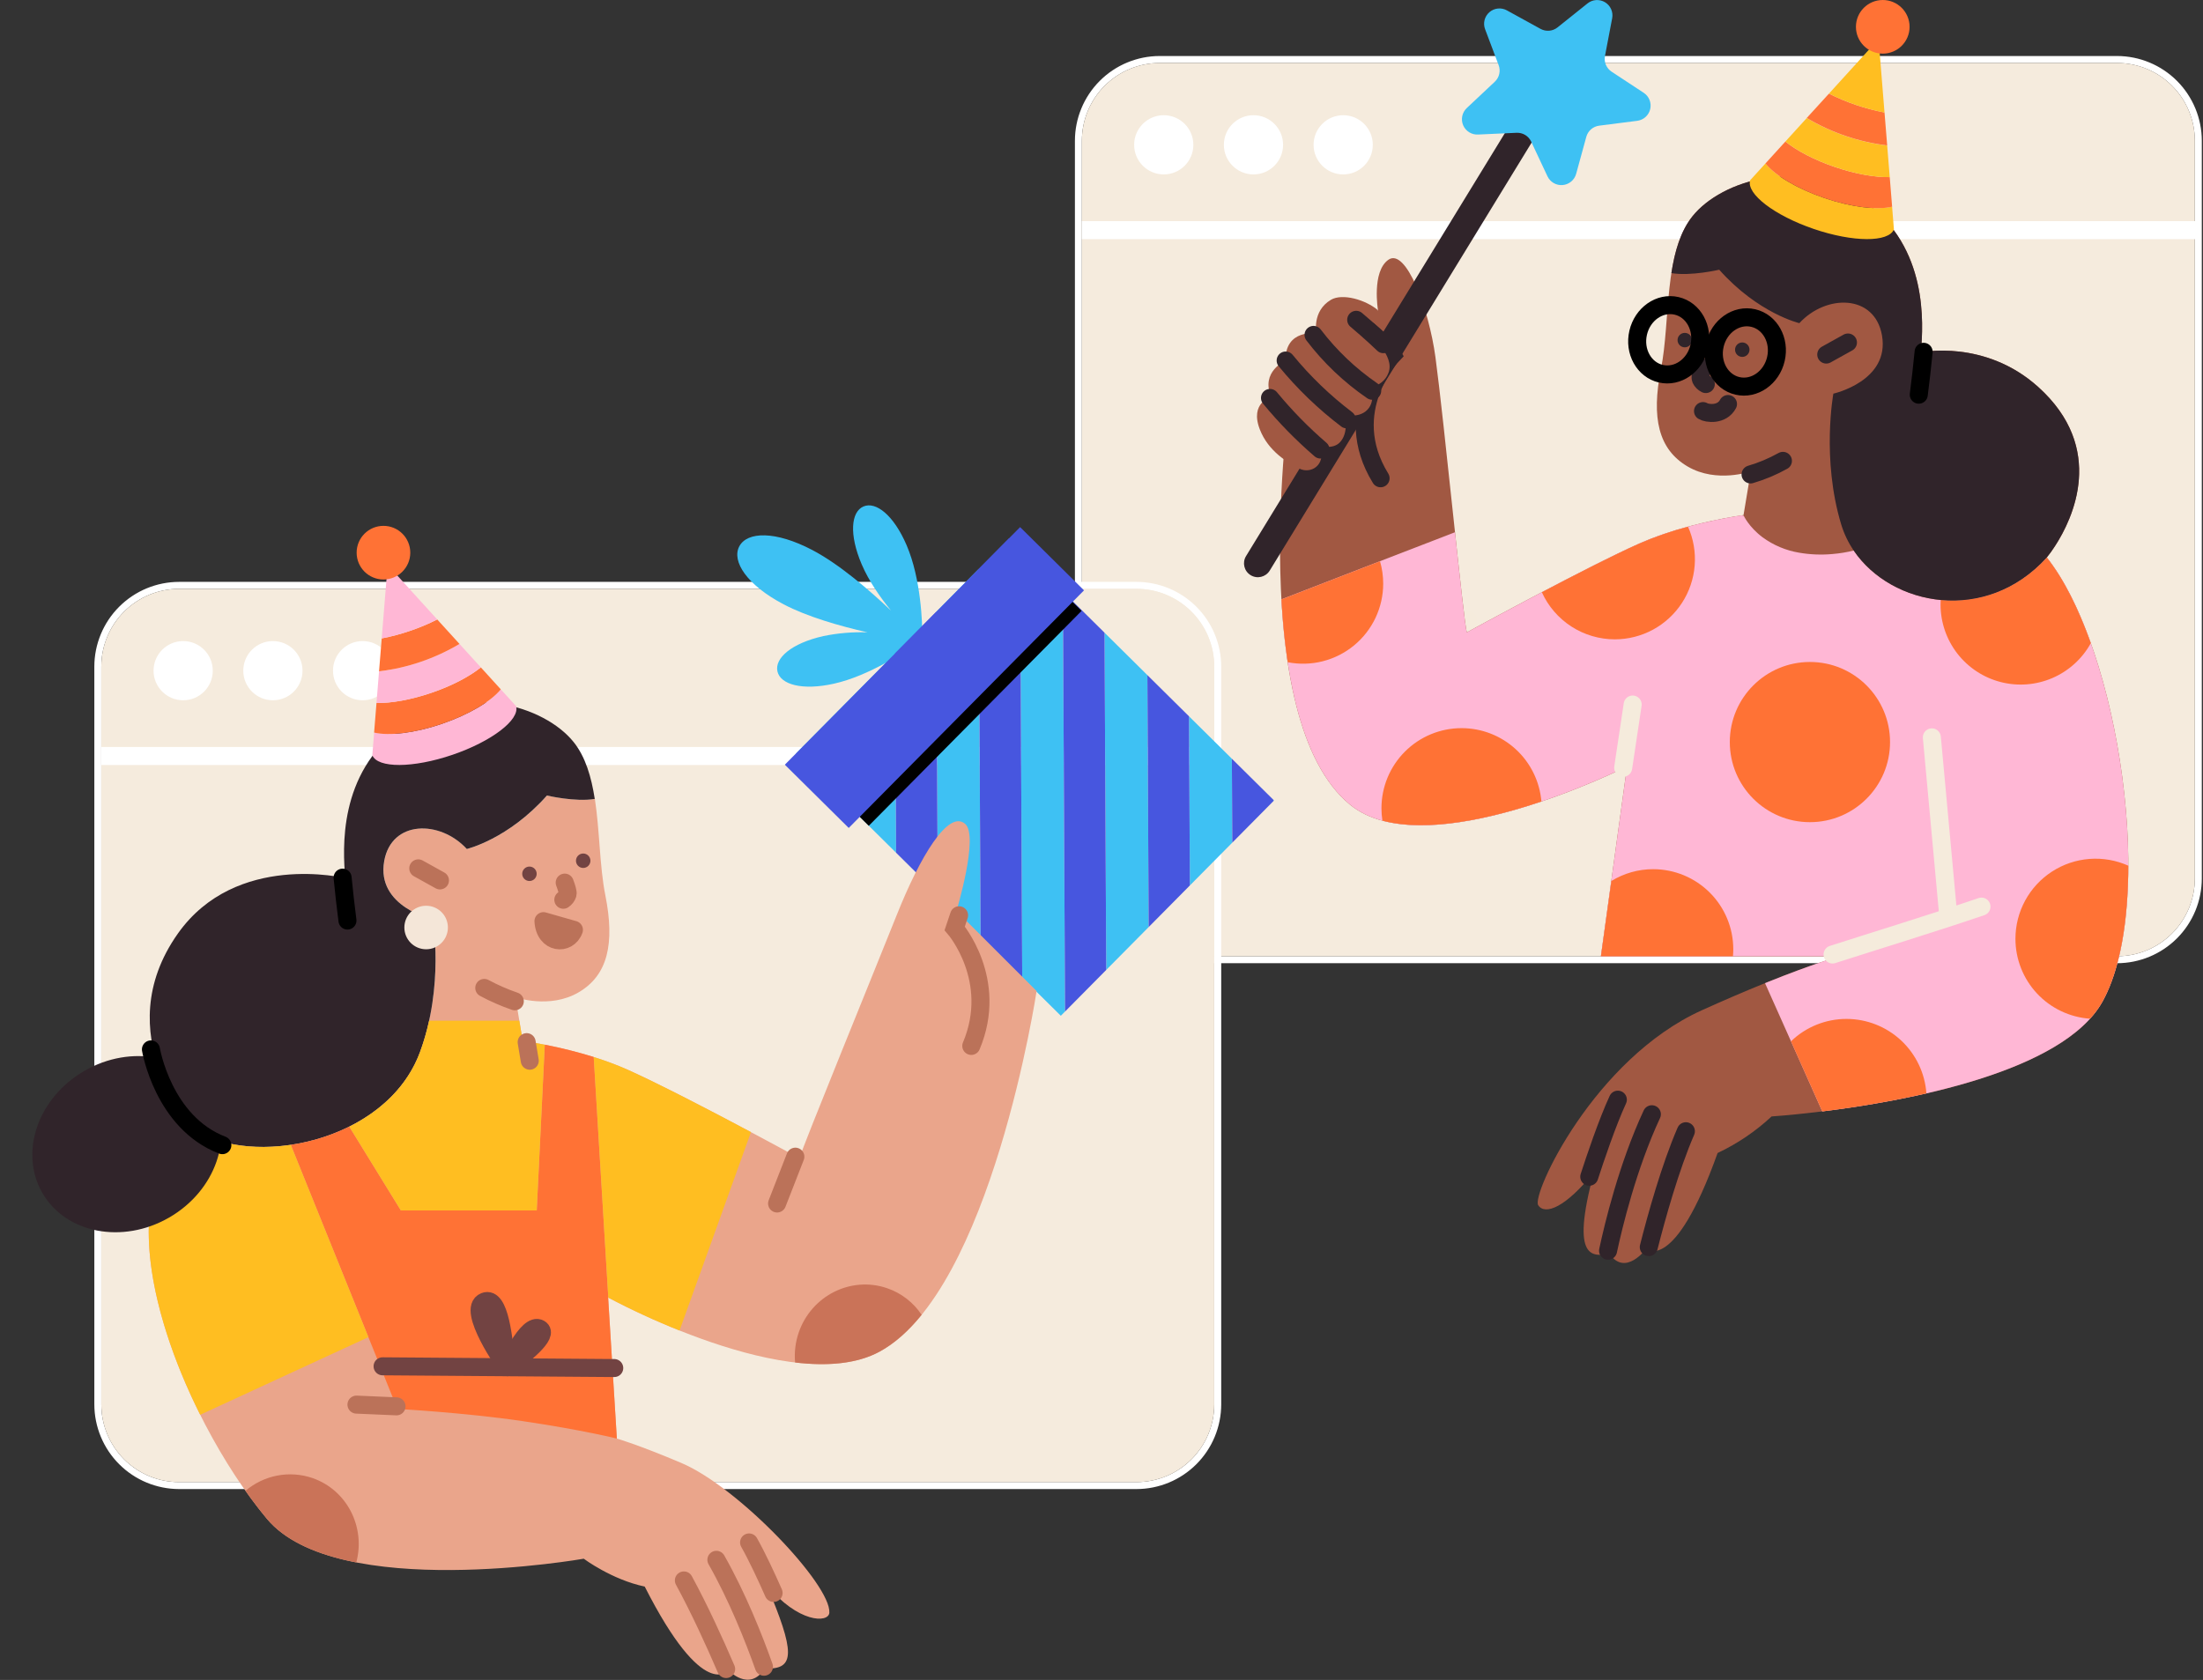 <svg width="489px" height="373px" viewBox="0 0 489 373" fill="none" xmlns="http://www.w3.org/2000/svg">
  <rect x="0" y="0" width="489" height="373" fill="#333333" stroke="none"/>
  <g id="Party">
    <path
      id="Vector"
      d="M469.918 13.984C474.499 13.984 478.891 15.803 482.13 19.042C485.369 22.28 487.188 26.673 487.188 31.253V195.044C487.188 199.624 485.369 204.016 482.13 207.255C478.891 210.494 474.499 212.313 469.918 212.313H257.416C252.836 212.313 248.443 210.494 245.204 207.255C241.966 204.016 240.146 199.624 240.146 195.044V31.253C240.146 26.673 241.966 22.28 245.204 19.042C248.443 15.803 252.836 13.984 257.416 13.984H469.918ZM469.918 12.437H257.416C252.427 12.442 247.644 14.426 244.116 17.954C240.589 21.482 238.605 26.265 238.6 31.253V195.044C238.605 200.032 240.589 204.815 244.116 208.343C247.644 211.871 252.427 213.855 257.416 213.86H469.918C474.907 213.855 479.69 211.871 483.218 208.343C486.745 204.815 488.73 200.032 488.735 195.044V31.253C488.73 26.265 486.745 21.482 483.218 17.954C479.69 14.426 474.907 12.442 469.918 12.437Z"
      fill="white"/>
    <path
      id="Vector_2"
      d="M469.919 13.984H257.416C247.878 13.984 240.146 21.716 240.146 31.253V195.044C240.146 204.581 247.878 212.313 257.416 212.313H469.919C479.456 212.313 487.188 204.581 487.188 195.044V31.253C487.188 21.716 479.456 13.984 469.919 13.984Z"
      fill="#F5EBDD"/>
    <path id="Vector_3" d="M240.146 51.098H487.961" stroke="white" stroke-width="4" stroke-miterlimit="10"/>
    <path id="Vector_4" d="M258.317 38.726C261.946 38.726 264.889 35.784 264.889 32.154C264.889 28.524 261.946 25.582 258.317 25.582C254.687 25.582 251.744 28.524 251.744 32.154C251.744 35.784 254.687 38.726 258.317 38.726Z" fill="white"/>
    <path id="Vector_5" d="M278.235 38.726C281.864 38.726 284.807 35.784 284.807 32.154C284.807 28.524 281.864 25.582 278.235 25.582C274.605 25.582 271.662 28.524 271.662 32.154C271.662 35.784 274.605 38.726 278.235 38.726Z" fill="white"/>
    <path id="Vector_6" d="M298.149 38.726C301.779 38.726 304.721 35.784 304.721 32.154C304.721 28.524 301.779 25.582 298.149 25.582C294.519 25.582 291.576 28.524 291.576 32.154C291.576 35.784 294.519 38.726 298.149 38.726Z" fill="white"/>
    <path
      id="Vector_7"
      d="M252.259 130.739C256.839 130.739 261.231 132.559 264.47 135.797C267.709 139.036 269.528 143.429 269.528 148.009V311.799C269.528 316.379 267.709 320.772 264.47 324.011C261.231 327.249 256.839 329.069 252.259 329.069H39.756C35.176 329.069 30.783 327.249 27.544 324.011C24.306 320.772 22.486 316.379 22.486 311.799V148.009C22.486 143.429 24.306 139.036 27.544 135.797C30.783 132.559 35.176 130.739 39.756 130.739H252.259ZM252.259 129.193H39.756C34.767 129.198 29.984 131.182 26.456 134.71C22.929 138.237 20.945 143.02 20.94 148.009V311.799C20.945 316.788 22.929 321.571 26.456 325.099C29.984 328.626 34.767 330.61 39.756 330.615H252.259C257.247 330.61 262.03 328.626 265.558 325.099C269.086 321.571 271.07 316.788 271.075 311.799V148.009C271.07 143.02 269.086 138.237 265.558 134.71C262.03 131.182 257.247 129.198 252.259 129.193Z"
      fill="white"/>
    <path
      id="Vector_8"
      d="M252.258 130.739H39.756C30.218 130.739 22.486 138.471 22.486 148.009V311.799C22.486 321.337 30.218 329.069 39.756 329.069H252.258C261.796 329.069 269.528 321.337 269.528 311.799V148.009C269.528 138.471 261.796 130.739 252.258 130.739Z"
      fill="#F5EBDD"/>
    <path id="Vector_9" d="M22.486 167.853H270.302" stroke="white" stroke-width="4" stroke-miterlimit="10"/>
    <path id="Vector_10" d="M40.657 155.482C44.286 155.482 47.229 152.54 47.229 148.91C47.229 145.28 44.286 142.337 40.657 142.337C37.027 142.337 34.084 145.28 34.084 148.91C34.084 152.54 37.027 155.482 40.657 155.482Z" fill="white"/>
    <path id="Vector_11" d="M60.575 155.482C64.204 155.482 67.147 152.54 67.147 148.91C67.147 145.28 64.204 142.337 60.575 142.337C56.945 142.337 54.002 145.28 54.002 148.91C54.002 152.54 56.945 155.482 60.575 155.482Z" fill="white"/>
    <path id="Vector_12" d="M80.489 155.482C84.118 155.482 87.061 152.54 87.061 148.91C87.061 145.28 84.118 142.337 80.489 142.337C76.859 142.337 73.916 145.28 73.916 148.91C73.916 152.54 76.859 155.482 80.489 155.482Z" fill="white"/>
    <path
      id="Vector_13"
      d="M204.744 142.569C204.744 142.411 204.744 142.183 204.744 141.947L204.93 141.808L204.748 141.769C204.748 138.444 204.466 128.57 201.238 121.047C198.369 114.362 194.41 111.273 191.661 112.452C188.913 113.632 188.422 118.638 191.275 125.311C192.868 129.03 195.377 132.622 197.793 135.583C192.926 130.971 186.28 125.253 180.28 122.106C172.161 117.853 165.848 117.981 164.096 121.314C162.345 124.646 165.836 129.923 173.947 134.18C179.224 136.952 186.431 139.005 192.554 140.4C189.272 140.287 185.987 140.565 182.769 141.228C175.671 142.82 171.913 146.149 172.567 149.064C173.22 151.979 178.041 153.383 185.139 151.79C193.045 150.015 201.126 144.56 203.905 142.554L204.396 142.627C204.597 142.817 204.717 142.921 204.717 142.921C204.717 142.921 204.717 142.832 204.717 142.674H204.833L204.744 142.569Z"
      fill="#3EC1F3"/>
    <path id="Vector_14" d="M282.801 177.724L282.681 177.608V177.848L282.801 177.724Z" fill="#3EC1F3"/>
    <path id="Vector_15" d="M273.533 187.087L273.437 168.457L263.926 159.043L264.116 196.598L273.533 187.087Z" fill="#3EC1F3"/>
    <path id="Vector_16" d="M207.833 135.819L208.15 198.484L217.661 207.898L217.247 126.309L207.833 135.819Z" fill="#3EC1F3"/>
    <path id="Vector_17" d="M176.661 167.312L198.907 189.333L198.682 145.063L176.661 167.312Z" fill="#3EC1F3"/>
    <path id="Vector_18" d="M254.969 205.838L254.686 149.896L245.172 140.478L245.551 215.352L254.969 205.838Z" fill="#3EC1F3"/>
    <path id="Vector_19" d="M235.932 131.331L226.421 121.917L226.901 217.049L235.472 225.531L236.404 224.592L235.932 131.331Z" fill="#3EC1F3"/>
    <path id="Vector_20" d="M198.682 145.063L198.907 189.333L208.151 198.484L207.833 135.819L198.682 145.063Z" fill="#4756DF"/>
    <path id="Vector_21" d="M223.986 119.504L217.247 126.309L217.661 207.898L226.901 217.049L226.422 121.917L223.986 119.504Z" fill="#4756DF"/>
    <path id="Vector_22" d="M245.551 215.352L245.172 140.478L235.932 131.331L236.404 224.592L245.551 215.352Z" fill="#4756DF"/>
    <path id="Vector_23" d="M264.115 196.598L263.926 159.043L254.686 149.896L254.968 205.838L264.115 196.598Z" fill="#4756DF"/>
    <path id="Vector_24" d="M282.681 177.847V177.607L273.437 168.456L273.533 187.087L282.681 177.847Z" fill="#4756DF"/>
    <path id="Vector_25" d="M238.658 134.226L191.418 181.945" stroke="black" stroke-width="4" stroke-linejoin="round"/>
    <path id="Vector_26" d="M226.433 117.032L174.209 169.787L188.394 183.83L240.618 131.075L226.433 117.032Z" fill="#4756DF"/>
    <path
      id="Vector_27"
      d="M212.31 202.261C212.31 202.261 217.336 185.637 214.243 182.931C210.509 179.664 204.192 190.277 199.1 203.035C193.745 216.438 178.223 254.454 177.45 257.16C177.45 257.16 151.002 242.701 139.176 237.443C128.737 232.803 116.022 231.118 116.022 231.118L114.406 221.41C114.406 221.41 121.956 224.116 128.428 220.332C134.9 216.547 136.52 209.541 134.363 198.755C133.083 192.364 133.129 184.45 132.043 177.395C127.736 178.122 121.427 176.641 121.427 176.641C112.794 186.349 103.643 188.506 103.643 188.506C97.708 182.034 86.918 182.034 85.302 191.212C83.512 201.361 96.088 204.156 96.088 204.156C96.088 204.156 98.648 218.886 93.235 233.577C85.716 253.99 55.402 259.406 42.976 250.587C20.553 266.438 40.39 314.598 59.214 337.188C74.678 355.745 129.576 346.08 129.576 346.08C129.576 346.08 135.762 350.719 143.108 352.265C156.252 378.168 161.665 370.822 161.665 370.822C161.665 370.822 166.304 375.848 169.784 370.436C176.742 370.822 176.356 366.57 170.17 351.879C177.129 360.384 183.941 360.411 184.088 358.064C184.475 351.879 163.984 330.229 151.226 324.816C141.642 320.749 136.922 319.404 136.922 319.404L134.989 288.088C134.989 288.088 176.016 310.62 195.3 300.073C220.043 286.542 230.094 220.045 230.094 220.045L212.31 202.261Z"
      fill="#EAA58B"/>
    <path
      id="Vector_28"
      d="M93.235 233.577C98.648 218.886 96.065 204.148 96.065 204.148C96.065 204.148 83.489 201.353 85.279 191.205C86.895 182.034 97.685 182.034 103.62 188.498C103.62 188.498 112.786 186.341 121.403 176.633C121.403 176.633 127.713 178.114 132.02 177.387C131.266 172.528 129.975 168.062 127.334 164.764C120.862 156.677 103.063 151.28 89.04 161.529C75.018 171.778 76.093 188.498 76.634 194.97C76.634 194.97 52.382 189.032 39.481 207.28C23.63 229.703 42.961 250.58 42.961 250.58C55.402 259.406 85.716 253.99 93.235 233.577Z"
      fill="#30242A"/>
    <path
      id="Vector_29"
      d="M135.665 299.056L134.989 288.088H135.024L131.788 234.675C128.218 233.571 124.591 232.659 120.924 231.941L119.138 268.758H88.983L77.527 250.143C73.439 252.16 69.06 253.526 64.549 254.191L81.776 296.888L88.209 312.831C88.209 312.831 102.9 313.604 116.045 315.537C129.19 317.471 136.922 319.404 136.922 319.404L135.665 299.056Z"
      fill="#FF7235"/>
    <path id="Vector_30" d="M212.886 203.22C212.569 204.229 212.244 205.211 211.924 206.128C211.924 206.128 221.782 217.532 215.596 232.224" stroke="#BB7259" stroke-width="4" stroke-miterlimit="10" stroke-linecap="round"/>
    <path id="Vector_31" d="M176.545 256.816L172.49 267.211" stroke="#BB7259" stroke-width="4" stroke-miterlimit="10" stroke-linecap="round"/>
    <path id="Vector_32" d="M171.716 353.68C170.081 349.973 168.059 345.635 166.273 342.469" stroke="#BB7259" stroke-width="4" stroke-miterlimit="10" stroke-linecap="round"/>
    <path id="Vector_33" d="M159.016 346.323C163.656 354.492 167.294 363.639 169.575 370.065" stroke="#BB7259" stroke-width="4" stroke-miterlimit="10" stroke-linecap="round"/>
    <path id="Vector_34" d="M151.802 350.901C155.282 357.287 158.669 364.73 161.181 370.579" stroke="#BB7259" stroke-width="4" stroke-miterlimit="10" stroke-linecap="round"/>
    <path id="Vector_35" d="M136.342 303.746L84.923 303.359" stroke="#724342" stroke-width="4" stroke-miterlimit="10" stroke-linecap="round"/>
    <path
      id="Vector_36"
      d="M69.335 328.16C66.826 327.308 64.139 327.123 61.536 327.622C58.934 328.121 56.506 329.287 54.489 331.006C56.055 333.221 57.636 335.297 59.214 337.191C63.489 342.322 70.777 345.31 79.085 346.907C81.192 339.028 76.998 330.797 69.335 328.16Z"
      fill="#CA7358"/>
    <path
      id="Vector_37"
      d="M195.3 300.073C198.659 298.237 201.744 295.434 204.578 291.931C202.744 289.173 200.052 287.096 196.92 286.02C188.897 283.263 180.11 287.671 177.291 295.863C176.557 297.999 176.284 300.267 176.491 302.517C183.508 303.344 190.173 302.876 195.3 300.073Z"
      fill="#CA7358"/>
    <path id="Vector_38" d="M64.545 254.191C56.218 255.432 48.083 254.214 42.976 250.587C26.681 262.108 32.704 290.686 44.438 314.119L81.776 296.887L64.545 254.191Z" fill="#FFBE21"/>
    <path
      id="Vector_39"
      d="M93.235 233.577C90.444 241.15 84.513 246.659 77.527 250.143L88.983 268.758H119.138L120.924 231.961C117.955 231.377 116.022 231.118 116.022 231.118L115.272 226.618H95.253C94.741 228.981 94.067 231.306 93.235 233.577Z"
      fill="#FFBE21"/>
    <path id="Vector_40" d="M139.172 237.443C136.764 236.389 134.299 235.471 131.788 234.694L135.024 288.108C140.159 290.827 145.439 293.265 150.84 295.411L166.691 251.361C158 246.721 146.088 240.536 139.172 237.443Z" fill="#FFBE21"/>
    <path id="Vector_41" d="M37.554 270.325C47.909 264.347 52.094 252.209 46.901 243.215C41.709 234.221 29.105 231.776 18.75 237.755C8.394 243.733 4.21 255.871 9.402 264.865C14.595 273.859 27.199 276.304 37.554 270.325Z" fill="#30242A"/>
    <g id="Group">
      <path id="Vector_42" d="M33.504 232.997C33.504 232.997 36.211 249.234 49.355 254.26" stroke="black" stroke-width="4" stroke-linecap="round" stroke-linejoin="round"/>
    </g>
    <path id="Vector_43" d="M325.78 137.505L327.326 149.103" stroke="#F5EBDC" stroke-width="4" stroke-miterlimit="10" stroke-linecap="round"/>
    <path
      id="Vector_44"
      d="M454.327 123.78C454.327 123.78 471.724 103.29 452.394 85.893C440.579 75.261 426.387 78.222 426.387 78.222C426.924 71.751 428.003 55.026 413.98 44.781C399.958 34.536 382.155 39.929 375.683 48.017C369.211 56.104 370.831 71.213 368.674 81.999C366.517 92.786 368.133 99.783 374.604 103.576C381.076 107.369 388.631 104.655 388.631 104.655L387.011 114.362C387.011 114.362 374.299 116.048 363.861 120.687C352.03 125.945 325.586 140.404 325.586 140.404C324.813 137.698 320.561 93.625 318.628 79.32C317.155 68.422 312.055 54.964 308.189 57.67C304.439 60.295 305.869 68.882 305.869 68.882L286.152 89.372C286.152 89.372 276.406 159.63 299.684 178.678C316.694 192.596 361.154 170.173 361.154 170.173L355.355 212.313H408.406C408.406 212.313 398.458 214.958 377.778 224.298C353.809 235.123 339.891 265.278 341.437 267.598C342.984 269.918 347.623 267.985 353.809 260.253C348.396 280.356 353.809 278.81 357.288 278.423C360.826 283.511 365.407 277.263 365.407 277.263C365.407 277.263 371.593 283.062 381.258 256C385.649 253.93 389.692 251.191 393.243 247.881C393.243 247.881 454.713 244.015 466.698 222.365C478.683 200.715 470.564 144.27 454.327 123.78Z"
      fill="#A15842"/>
    <path id="Vector_45" d="M373.97 77.117C374.856 77.117 375.575 76.398 375.575 75.512C375.575 74.626 374.856 73.908 373.97 73.908C373.084 73.908 372.366 74.626 372.366 75.512C372.366 76.398 373.084 77.117 373.97 77.117Z" fill="#30242A"/>
    <path id="Vector_46" d="M88.016 312.251L79.124 311.865" stroke="#BB7259" stroke-width="4" stroke-miterlimit="10" stroke-linecap="round"/>
    <path id="Vector_47" d="M114.27 222.315C111.934 221.513 109.668 220.521 107.493 219.349" stroke="#BB7259" stroke-width="4" stroke-miterlimit="10" stroke-linecap="round"/>
    <path id="Vector_48" d="M76.047 194.866C76.341 197.815 76.739 201.488 77.125 204.388" stroke="black" stroke-width="4" stroke-linecap="round" stroke-linejoin="round"/>
    <path id="Vector_49" d="M112.357 303.329C112.357 303.329 103.399 290.652 107.559 288.985C110.919 287.64 111.877 297.502 112.357 303.329Z" stroke="#724342" stroke-width="4" stroke-linecap="round" stroke-linejoin="round"/>
    <path id="Vector_50" d="M112.639 303.553C112.639 303.553 117.042 293.385 119.807 295.013C122.037 296.327 116.153 300.897 112.639 303.553Z" stroke="#724342" stroke-width="4" stroke-linecap="round" stroke-linejoin="round"/>
    <path id="Vector_51" d="M116.903 231.388L117.591 235.51" stroke="#BB7259" stroke-width="4" stroke-miterlimit="10" stroke-linecap="round"/>
    <path id="Vector_52" d="M97.658 195.477L92.844 192.801" stroke="#BB7259" stroke-width="4" stroke-miterlimit="10" stroke-linecap="round"/>
    <path id="Vector_53" d="M120.634 204.523C120.909 209.595 126.12 210.017 127.396 206.456L120.634 204.523Z" stroke="#BB7259" stroke-width="4" stroke-linecap="round" stroke-linejoin="round"/>
    <path
      id="Vector_54"
      d="M117.522 195.612C118.408 195.612 119.126 194.894 119.126 194.008C119.126 193.121 118.408 192.403 117.522 192.403C116.636 192.403 115.917 193.121 115.917 194.008C115.917 194.894 116.636 195.612 117.522 195.612Z"
      fill="#724342"/>
    <path
      id="Vector_55"
      d="M129.453 192.712C130.339 192.712 131.057 191.994 131.057 191.108C131.057 190.222 130.339 189.503 129.453 189.503C128.567 189.503 127.848 190.222 127.848 191.108C127.848 191.994 128.567 192.712 129.453 192.712Z"
      fill="#724342"/>
    <path id="Vector_56" d="M125.347 195.967C125.733 196.992 126.097 198.117 125.981 198.538C125.817 199.044 125.485 199.479 125.041 199.772" stroke="#BB7259" stroke-width="4" stroke-miterlimit="10" stroke-linecap="round"/>
    <path
      id="Vector_57"
      d="M111.162 153.054L113.207 155.3L114.56 156.793C115.422 159.808 109.148 164.614 100.426 167.591C91.704 170.567 83.802 170.595 82.642 167.679L82.804 165.669L83.052 162.642C86.326 163.415 92.01 162.793 98.091 160.709C104.172 158.625 109.051 155.683 111.162 153.054Z"
      fill="#FFB7D5"/>
    <path
      id="Vector_58"
      d="M95.733 153.835C100.295 152.289 104.184 150.224 106.736 148.183L111.162 153.054C109.051 155.683 104.165 158.644 98.079 160.721C91.994 162.797 86.315 163.427 83.04 162.654L83.57 156.081C86.837 156.139 91.171 155.389 95.733 153.835Z"
      fill="#FF7235"/>
    <path id="Vector_59" d="M101.996 142.971L106.735 148.183C104.184 150.224 100.295 152.281 95.733 153.835C91.171 155.389 86.841 156.155 83.57 156.085L84.134 149.06C90.447 148.298 96.531 146.224 101.996 142.971Z" fill="#FFB7D5"/>
    <path id="Vector_60" d="M91.035 140.064C93.099 139.366 95.111 138.522 97.055 137.54L101.996 142.971C96.531 146.224 90.448 148.298 84.135 149.06L84.73 141.746C86.868 141.333 88.975 140.771 91.035 140.064Z" fill="#FF7235"/>
    <path id="Vector_61" d="M84.73 141.746L86.048 125.431L97.059 137.54C95.115 138.522 93.103 139.366 91.039 140.064C88.978 140.772 86.87 141.334 84.73 141.746Z" fill="#FFB7D5"/>
    <path
      id="Vector_62"
      d="M85.116 128.663C88.404 128.663 91.07 125.997 91.07 122.709C91.07 119.421 88.404 116.755 85.116 116.755C81.828 116.755 79.162 119.421 79.162 122.709C79.162 125.997 81.828 128.663 85.116 128.663Z"
      fill="#FF7235"/>
    <path
      id="Vector_63"
      d="M94.588 210.767C97.257 210.767 99.421 208.603 99.421 205.934C99.421 203.265 97.257 201.102 94.588 201.102C91.919 201.102 89.756 203.265 89.756 205.934C89.756 208.603 91.919 210.767 94.588 210.767Z"
      fill="#F4E6D8"/>
    <path
      id="Vector_64"
      d="M397.546 231.199L398.539 233.422L404.493 246.764C422.818 244.498 457.949 238.173 466.698 222.365C478.683 200.715 470.564 144.27 454.327 123.78C440.795 138.661 419.872 134.605 411.483 122.234C409.937 122.618 408.362 122.876 406.774 123.007C404.298 123.236 401.802 123.137 399.351 122.713C396.415 122.223 393.634 121.051 391.232 119.292C388.174 116.991 387.057 114.501 387.057 114.501L386.539 114.428C384.165 114.78 373.12 116.57 363.861 120.687C352.03 125.945 325.586 140.404 325.586 140.404C325.238 139.19 324.191 129.629 322.965 118.174L307.949 123.973L306.322 124.604L298.555 127.611L284.432 133.078C285.445 151.279 289.245 170.134 299.684 178.678C316.694 192.596 361.154 170.173 361.154 170.173L355.355 212.313H408.405C408.405 212.313 402.966 213.763 391.781 218.286L394.356 224.051L397.546 231.199Z"
      fill="#FFB7D5"/>
    <path
      id="Vector_65"
      d="M324.426 161.668C319.71 161.668 315.186 163.541 311.851 166.877C308.516 170.212 306.642 174.735 306.642 179.452C306.643 180.376 306.714 181.299 306.855 182.212C316.992 184.918 330.925 181.74 342.145 177.959C341.771 173.517 339.742 169.378 336.461 166.361C333.179 163.343 328.884 161.669 324.426 161.668Z"
      fill="#FF7235"/>
    <path
      id="Vector_66"
      d="M307.029 129.579C307.028 127.9 306.79 126.228 306.322 124.615L298.555 127.623L284.432 133.09C284.691 137.756 285.136 142.465 285.828 147.031C288.404 147.535 291.06 147.463 293.605 146.82C296.15 146.176 298.52 144.977 300.547 143.309C302.574 141.641 304.206 139.545 305.327 137.171C306.448 134.797 307.029 132.204 307.029 129.579Z"
      fill="#FF7235"/>
    <path
      id="Vector_67"
      d="M358.448 141.951C361.411 141.949 364.327 141.207 366.931 139.792C369.534 138.377 371.743 136.334 373.356 133.849C374.97 131.363 375.936 128.514 376.168 125.56C376.4 122.606 375.891 119.64 374.685 116.933C370.988 117.91 367.369 119.165 363.861 120.687C358.417 123.107 349.877 127.476 342.241 131.489C343.65 134.607 345.928 137.252 348.803 139.108C351.678 140.964 355.027 141.951 358.448 141.951Z"
      fill="#FF7235"/>
    <path id="Vector_68" d="M401.748 182.545C411.57 182.545 419.532 174.582 419.532 164.761C419.532 154.939 411.57 146.977 401.748 146.977C391.926 146.977 383.964 154.939 383.964 164.761C383.964 174.582 391.926 182.545 401.748 182.545Z" fill="#FF7235"/>
    <path
      id="Vector_69"
      d="M366.953 192.983C363.677 192.982 360.465 193.891 357.675 195.608L355.355 212.313H384.664C384.71 211.803 384.737 211.289 384.737 210.767C384.737 206.05 382.864 201.527 379.528 198.192C376.193 194.857 371.67 192.983 366.953 192.983Z"
      fill="#FF7235"/>
    <path
      id="Vector_70"
      d="M430.775 133.206C430.775 133.542 430.744 133.878 430.744 134.219C430.745 138.163 432.058 141.996 434.476 145.113C436.894 148.229 440.28 150.454 444.1 151.436C447.921 152.418 451.96 152.102 455.581 150.537C459.202 148.973 462.201 146.249 464.104 142.794C461.371 135.127 458.065 128.489 454.327 123.78C447.503 131.284 438.801 133.971 430.775 133.206Z"
      fill="#FF7235"/>
    <path
      id="Vector_71"
      d="M447.368 208.447C447.369 212.952 449.079 217.288 452.153 220.58C455.227 223.872 459.436 225.875 463.93 226.185C464.997 225.023 465.926 223.741 466.698 222.365C470.642 215.244 472.408 204.353 472.424 192.21C469.715 190.996 466.746 190.479 463.786 190.707C460.827 190.935 457.971 191.9 455.48 193.515C452.989 195.129 450.942 197.341 449.525 199.949C448.108 202.558 447.366 205.479 447.368 208.447Z"
      fill="#FF7235"/>
    <path
      id="Vector_72"
      d="M409.867 226.231C405.271 226.227 400.853 228.008 397.546 231.199L398.539 233.422L404.493 246.764C412.258 245.821 419.97 244.487 427.601 242.766C427.285 238.278 425.279 234.077 421.988 231.008C418.698 227.94 414.366 226.233 409.867 226.231Z"
      fill="#FF7235"/>
    <path id="Vector_73" d="M439.829 201.295C429.437 204.836 415.422 209.143 406.774 211.927" stroke="#F5EBDC" stroke-width="4" stroke-miterlimit="10" stroke-linecap="round"/>
    <path id="Vector_74" d="M428.814 163.717L432.483 203.615" stroke="#F5EBDC" stroke-width="4" stroke-miterlimit="10" stroke-linecap="round"/>
    <path id="Vector_75" d="M352.769 261.266C354.037 257.349 356.739 249.304 359.113 244.158" stroke="#30242A" stroke-width="4" stroke-miterlimit="10" stroke-linecap="round"/>
    <path id="Vector_76" d="M366.663 247.394C361.274 258.992 358.112 272.214 356.94 277.696" stroke="#30242A" stroke-width="4" stroke-miterlimit="10" stroke-linecap="round"/>
    <path id="Vector_77" d="M374.214 251.167C370.734 259.193 367.688 270.15 365.979 276.892" stroke="#30242A" stroke-width="4" stroke-miterlimit="10" stroke-linecap="round"/>
    <path id="Vector_78" d="M362.403 156.429L360.3 170.463" stroke="#F5EBDC" stroke-width="4" stroke-miterlimit="10" stroke-linecap="round"/>
    <path
      id="Vector_79"
      d="M452.394 85.892C440.579 75.261 426.387 78.222 426.387 78.222C426.924 71.75 428.003 55.026 413.98 44.781C399.958 34.536 382.155 39.929 375.683 48.017C373.046 51.314 371.751 55.78 370.997 60.639C375.304 61.366 381.617 59.886 381.617 59.886C390.247 69.593 399.401 71.751 399.401 71.751C405.336 65.279 416.122 65.279 417.742 74.457C419.532 84.605 406.952 87.4 406.952 87.4C406.952 87.4 404.284 101.863 408.692 116.442C409.319 118.504 410.255 120.459 411.467 122.241C419.857 134.613 440.784 138.672 454.311 123.788C454.981 122.964 455.602 122.101 456.171 121.205C460.087 115.155 467.591 99.571 452.394 85.892Z"
      fill="#30242A"/>
    <path id="Vector_80" d="M388.572 105.339C391.073 104.607 393.482 103.595 395.756 102.323" stroke="#30242A" stroke-width="4" stroke-miterlimit="10" stroke-linecap="round"/>
    <path id="Vector_81" d="M426.986 78.11C426.692 81.06 426.298 84.733 425.911 87.632" stroke="black" stroke-width="4" stroke-miterlimit="10" stroke-linecap="round"/>
    <path id="Vector_82" d="M405.374 78.721L410.188 76.046" stroke="#30242A" stroke-width="4" stroke-miterlimit="10" stroke-linecap="round"/>
    <path id="Vector_83" d="M378.018 91.27C378.903 91.823 382.217 92.252 383.562 89.704" stroke="#30242A" stroke-width="4" stroke-miterlimit="10" stroke-linecap="round"/>
    <path id="Vector_84" d="M386.732 79.243C387.618 79.243 388.337 78.525 388.337 77.639C388.337 76.752 387.618 76.034 386.732 76.034C385.846 76.034 385.128 76.752 385.128 77.639C385.128 78.525 385.846 79.243 386.732 79.243Z" fill="#30242A"/>
    <path id="Vector_85" d="M377.821 81.547C377.573 82.614 377.369 83.778 377.539 84.176C377.769 84.656 378.157 85.043 378.637 85.274" stroke="#30242A" stroke-width="4" stroke-miterlimit="10" stroke-linecap="round"/>
    <path
      id="Vector_86"
      d="M377.183 77.012C378.148 72.852 375.894 68.776 372.15 67.908C368.406 67.04 364.589 69.709 363.625 73.869C362.661 78.029 364.914 82.105 368.658 82.973C372.402 83.841 376.219 81.172 377.183 77.012Z"
      stroke="black"
      stroke-width="4"
      stroke-miterlimit="10"
      stroke-linecap="round"/>
    <path
      id="Vector_87"
      d="M394.196 79.717C395.16 75.557 392.907 71.481 389.163 70.613C385.419 69.745 381.602 72.414 380.638 76.574C379.673 80.734 381.927 84.81 385.671 85.678C389.415 86.546 393.232 83.877 394.196 79.717Z"
      stroke="black"
      stroke-width="4"
      stroke-miterlimit="10"
      stroke-linecap="round"/>
    <path id="Vector_88" d="M377.585 76.421L380.291 76.807" stroke="black" stroke-width="4" stroke-miterlimit="10" stroke-linecap="round"/>
    <path id="Vector_89" d="M301.037 71.008C301.037 71.008 308.382 77.194 309.156 78.74C309.156 78.74 297.171 91.112 306.449 106.19" stroke="#30242A" stroke-width="4" stroke-miterlimit="10" stroke-linecap="round"/>
    <path
      id="Vector_90"
      d="M340.403 30.959C341.291 29.507 340.835 27.61 339.383 26.721C337.931 25.833 336.034 26.29 335.145 27.742L276.584 123.468C275.695 124.92 276.152 126.817 277.604 127.705C279.056 128.594 280.953 128.137 281.841 126.685L340.403 30.959Z"
      fill="#30242A"/>
    <path
      id="Vector_91"
      d="M345.725 6.085L352.382 0.758C352.925 0.322 353.589 0.063 354.283 0.017C354.978 -0.03 355.67 0.138 356.266 0.497C356.863 0.856 357.334 1.389 357.618 2.025C357.902 2.661 357.984 3.368 357.853 4.052L356.256 12.437C356.13 13.098 356.203 13.781 356.465 14.4C356.727 15.02 357.167 15.547 357.729 15.917L364.85 20.602C365.432 20.984 365.883 21.535 366.142 22.181C366.401 22.827 366.456 23.537 366.299 24.215C366.141 24.894 365.78 25.507 365.263 25.973C364.746 26.44 364.099 26.736 363.408 26.823L354.969 27.901C354.301 27.986 353.673 28.267 353.164 28.707C352.656 29.149 352.29 29.73 352.111 30.38L349.858 38.599C349.673 39.269 349.287 39.867 348.752 40.312C348.218 40.757 347.56 41.027 346.867 41.087C346.174 41.147 345.479 40.993 344.876 40.647C344.273 40.3 343.791 39.777 343.494 39.148L339.864 31.416C339.575 30.81 339.113 30.303 338.536 29.959C337.96 29.615 337.294 29.449 336.624 29.483L328.119 29.869C327.419 29.913 326.723 29.74 326.125 29.372C325.528 29.006 325.058 28.463 324.781 27.819C324.504 27.175 324.432 26.461 324.577 25.774C324.721 25.088 325.073 24.463 325.586 23.985L331.799 18.147C332.29 17.686 332.633 17.09 332.785 16.435C332.937 15.779 332.891 15.093 332.654 14.463L329.646 6.487C329.399 5.835 329.358 5.123 329.529 4.447C329.7 3.771 330.074 3.164 330.601 2.707C331.128 2.251 331.782 1.967 332.476 1.894C333.169 1.821 333.868 1.963 334.478 2.3L341.951 6.41C342.542 6.735 343.216 6.877 343.887 6.82C344.559 6.762 345.198 6.506 345.725 6.085Z"
      fill="#3EC1F3"/>
    <path
      id="Vector_92"
      d="M305.869 68.882C303.163 66.562 297.963 65.058 295.431 66.562C291.155 69.102 292.207 74.035 292.207 74.035C292.207 74.035 285.248 72.953 285.333 80.082C285.333 80.082 279.731 82.533 282.182 88.135C282.182 88.135 277.334 89.361 279.638 95.33C281.513 100.197 285.839 102.745 288.472 104.063C290.792 105.223 294.348 103.549 293.111 99.037C293.111 99.037 295.818 99.811 297.364 98.264C299.498 96.13 298.524 92.078 298.524 92.078C298.524 92.078 301.23 92.852 303.163 91.305C305.521 89.418 304.323 85.893 304.323 85.893C305.187 85.776 306.003 85.427 306.684 84.882C307.365 84.337 307.886 83.617 308.189 82.8C309.735 78.934 303.936 74.294 303.936 74.294L305.869 68.882Z"
      fill="#A15842"/>
    <path id="Vector_93" d="M281.9 88.355C285.303 92.487 289.054 96.319 293.111 99.811" stroke="#30242A" stroke-width="4" stroke-miterlimit="10" stroke-linecap="round"/>
    <path id="Vector_94" d="M285.379 80.047C289.366 84.921 293.916 89.306 298.934 93.111" stroke="#30242A" stroke-width="4" stroke-miterlimit="10" stroke-linecap="round"/>
    <path id="Vector_95" d="M291.565 74.36C295.218 79.16 299.615 83.346 304.59 86.759" stroke="#30242A" stroke-width="4" stroke-miterlimit="10" stroke-linecap="round"/>
    <path id="Vector_96" d="M301.037 71.008C301.037 71.008 304.659 74.059 307.083 76.421" stroke="#30242A" stroke-width="4" stroke-miterlimit="10" stroke-linecap="round"/>
    <path
      id="Vector_97"
      d="M391.87 36.299L389.829 38.545L388.472 40.037C387.61 43.053 393.884 47.858 402.61 50.835C411.336 53.812 419.234 53.839 420.394 50.924L420.232 48.914L419.988 45.886C416.71 46.66 411.03 46.037 404.945 43.953C398.86 41.87 393.985 38.928 391.87 36.299Z"
      fill="#FFBE21"/>
    <path
      id="Vector_98"
      d="M407.304 37.08C402.742 35.533 398.852 33.468 396.301 31.427L391.87 36.298C393.985 38.927 398.872 41.889 404.953 43.965C411.034 46.041 416.717 46.671 419.996 45.898L419.466 39.326C416.199 39.384 411.865 38.634 407.304 37.08Z"
      fill="#FF7235"/>
    <path id="Vector_99" d="M401.041 26.216L396.301 31.427C398.852 33.469 402.742 35.525 407.304 37.08C411.865 38.634 416.195 39.399 419.466 39.33L418.898 32.305C412.586 31.543 406.503 29.468 401.041 26.216Z" fill="#FFBE21"/>
    <path id="Vector_100" d="M412.001 23.309C409.936 22.61 407.923 21.767 405.978 20.784L401.041 26.197C406.503 29.449 412.586 31.523 418.898 32.286L418.306 24.971C416.168 24.564 414.061 24.009 412.001 23.309Z" fill="#FF7235"/>
    <path id="Vector_101" d="M418.306 24.99L416.988 8.675L405.978 20.784C407.923 21.767 409.936 22.61 412.001 23.308C414.061 24.015 416.168 24.577 418.306 24.99Z" fill="#FFBE21"/>
    <path id="Vector_102" d="M417.916 11.908C421.204 11.908 423.87 9.242 423.87 5.954C423.87 2.666 421.204 0 417.916 0C414.628 0 411.962 2.666 411.962 5.954C411.962 9.242 414.628 11.908 417.916 11.908Z" fill="#FF7235"/>
  </g>
</svg>
